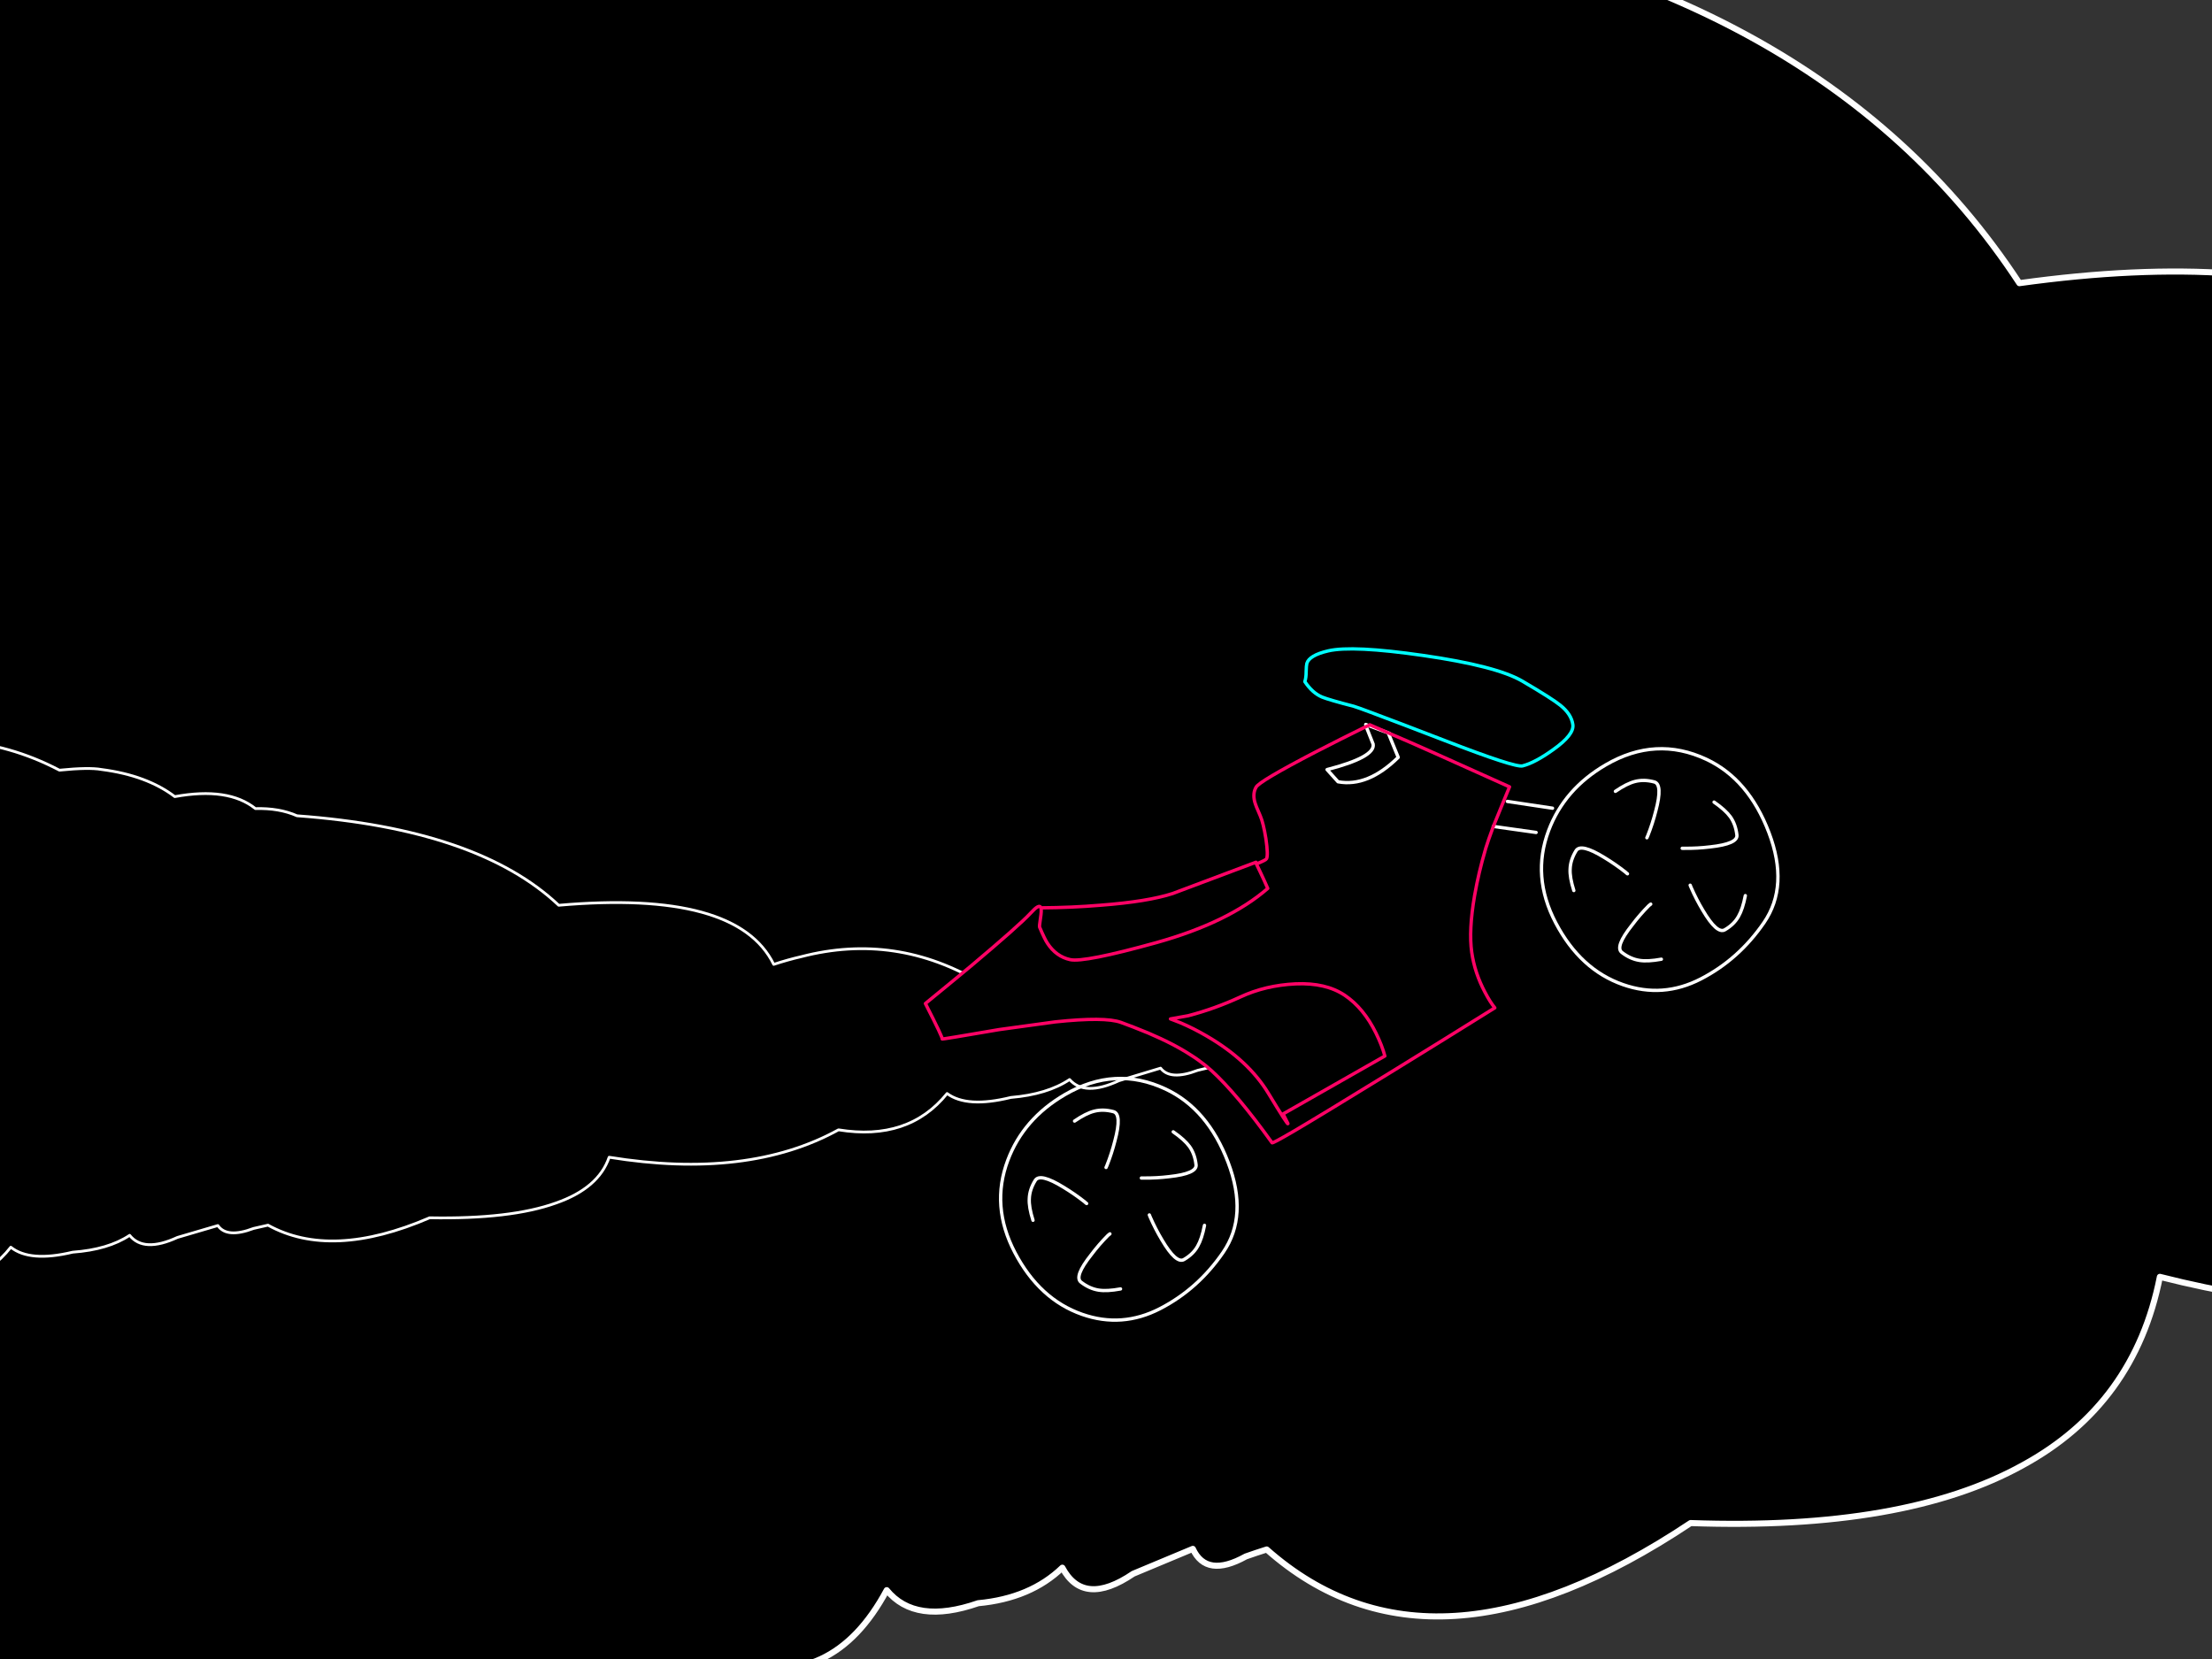 <?xml version="1.0" encoding="utf-8"?>
<svg id="EdithAnim11" image-rendering="inherit" baseProfile="basic" version="1.1" x="0px" y="0px" width="800" height="600" xmlns="http://www.w3.org/2000/svg" xmlns:xlink="http://www.w3.org/1999/xlink">
  <rect width="100%" height="100%" fill="#333333" stroke="none"/>
  <defs>
    <g id="Bike-Wheel" overflow="visible">
      <path id="Layer5_0_1_STROKES" stroke="#FFF" stroke-width="1" stroke-linejoin="round" stroke-linecap="round" fill="none" d="M2.05 -34.85Q-12.35 -34.85 -22.65 -26.45 -34 -17.2 -34.7 -1.55 -35.4 14.3 -26.6 24.6 -18.4 34.2 -5.6 34.85 7.15 35.5 19.2 29.8 31.25 24.1 34.05 7.25 36.85 -9.65 28.9 -21.15 19.4 -34.85 2.05 -34.85Z" test="Bike Wheel"/>
      <path id="Layer4_0_1_STROKES" stroke="#FFF" stroke-width="1" stroke-linejoin="round" stroke-linecap="round" fill="none" d="M.55 -26.55Q4.65 -26.85 7.1 -26.15 9.75 -25.4 12 -23.15 13.95 -21.25 8 -15.35 5.3 -12.6 2.25 -10.2 1.95 -10 1.7 -9.8M24.45 -8.9Q26.2 -5.15 26.45 -2.65 26.7 .1 25.4 3.05 24.35 5.5 16.7 2.1 13.2 .6 9.85 -1.4 9.5 -1.6 9.25 -1.75M18.45 20Q15.75 23.1 13.55 24.35 11.2 25.75 8 25.75 5.3 25.75 5.25 17.4 5.2 13.55 5.65 9.7 5.7 9.35 5.75 9M-25.15 -7.15Q-24.25 -11.2 -22.85 -13.3 -21.4 -15.6 -18.6 -17.1 -16.2 -18.45 -12.25 -11.05 -10.4 -7.65 -9 -4.1 -8.9 -3.7 -8.75 -3.4M-12.85 23.8Q-16.75 22.4 -18.7 20.8 -20.85 19.05 -22.05 16.1 -23.1 13.6 -15.3 10.55 -11.75 9.05 -8 8.05 -7.65 8 -7.3 7.95" test="Bike Wheel"/>
    </g>
  </defs>
  <g id="19_Motorbikesf87r1" overflow="visible">
    <g id="Smokef13r1">
      <path fill="#000" stroke="none" d="M239.669,-79.527 Q219.412,-138.27 123.928,-125.643 75.748,-193.61 -41.418,-201.845 -41.418,221.215 -41.418,644.274 -6.706,696.319 54.067,659.207 135.863,665.466 146.594,617.263 218.207,638.455 264.854,601.123 300.989,611.883 320.699,575.1 330.992,587.727 353.768,579.822 372.712,578.065 384.209,566.975 391.874,581.359 409.832,569.171 420.563,564.669 431.404,560.167 436.331,570.818 450.566,562.912 454.289,561.595 458.122,560.387 517.799,613.201 611.422,550.834 688.948,553.579 731.653,529.863 772.058,507.793 781.147,461.787 913.094,495.385 998.504,421.051 1064.971,438.07 1100.996,367.139 1119.611,389.099 1161.331,373.068 1196.152,368.457 1217.066,346.387 1230.863,371.97 1263.713,348.253 1283.423,338.92 1303.133,329.478 1312.003,348.363 1338.173,332.881 1352.189,327.611 1366.096,322.341 1386.791,321.462 1407.487,320.584 1407.487,316.96 1408.472,308.835 1408.91,305.102 1409.348,301.369 1409.348,296.318 1409.348,291.267 1402.231,292.695 1395.113,294.232 1392.266,282.813 1389.967,281.934 1369.052,272.601 1359.416,278.97 1342.444,267.55 1319.449,268.758 1293.826,236.806 1242.251,251.849 1217.942,223.411 1179.946,213.968 1176.113,212.98 1172.281,212.101 1160.783,208.149 1132.751,212.101 1050.736,139.853 959.522,176.636 946.492,181.577 933.352,188.604 901.159,78.694 730.339,102.411 656.426,-10.244 483.307,-31.655 473.671,-38.023 460.64,-37.474 445.858,-55.042 416.95,-47.246 401.51,-64.485 377.092,-69.316 370.193,-71.183 354.316,-68.877 300.332,-110.711 239.669,-79.527Z" test="Smoke_1" stroke-width="2.193"/>
      <path id="Layer2_0_1_STROKES" stroke="#FFF" stroke-width="2.193" stroke-linejoin="round" stroke-linecap="round" fill="none" d="M1407.487,320.584 Q1386.791,321.462 1366.096,322.341 1352.189,327.611 1338.173,332.881 1312.003,348.363 1303.133,329.478 1283.423,338.92 1263.713,348.253 1230.863,371.97 1217.066,346.387 1196.152,368.457 1161.331,373.068 1119.611,389.099 1100.996,367.139 1064.971,438.07 998.504,421.051 913.094,495.385 781.147,461.787 772.058,507.793 731.653,529.863 688.948,553.579 611.422,550.834 517.799,613.201 458.122,560.387 454.289,561.595 450.566,562.912 436.331,570.818 431.404,560.167 420.563,564.669 409.832,569.171 391.874,581.359 384.209,566.975 372.712,578.065 353.768,579.822 330.992,587.727 320.699,575.1 300.989,611.883 264.854,601.123 218.207,638.455 146.594,617.263 135.863,665.466 54.067,659.207 -6.706,696.319 -41.418,644.274 -41.418,221.215 -41.418,-201.845 75.748,-193.61 123.928,-125.643 219.412,-138.27 239.669,-79.527 300.332,-110.711 354.316,-68.877 370.193,-71.183 377.092,-69.316 401.51,-64.485 416.95,-47.246 445.858,-55.042 460.64,-37.474 473.671,-38.023 483.307,-31.655 656.426,-10.244 730.339,102.411 901.159,78.694 933.352,188.604 946.492,181.577 959.522,176.636 1050.736,139.853 1132.751,212.101 1160.783,208.149 1172.281,212.101 1176.113,212.98 1179.946,213.968 1217.942,223.411 1242.251,251.849 1293.826,236.806 1319.449,268.758 1342.444,267.55 1359.416,278.97 1369.052,272.601 1389.967,281.934 1392.266,282.813 1395.113,294.232 1402.231,292.695 1409.348,291.267 1409.348,296.318 1409.348,301.369 1408.91,305.102 1408.472,308.835 1407.487,316.96 1407.487,320.584Z" test="Smoke_1"/>
    </g>
    <g id="Smokef10r1">
      <path fill="#000" stroke="none" d="M63.214,288.109 Q53.091,280.416 36.714,278.303 32.209,277.471 21.503,278.545 -14.378,259.765 -54.923,273.971 -67.378,247.534 -131.72,253.355 -162.884,222.828 -241.695,219.224 -241.695,352.731 -241.695,486.237 -218.322,509.106 -176.823,491.851 -120.961,494.103 -114.177,471.858 -65.417,480.763 -33.882,463.403 -9.29,467.908 3.907,451.068 10.797,456.577 26.273,452.869 39.152,451.934 46.89,446.771 51.978,453.147 64.168,447.533 71.482,445.385 78.796,443.237 82.029,447.949 91.728,444.276 94.325,443.687 96.922,443.098 119.818,455.745 155.381,440.43 184.69,440.984 201.067,435.094 216.49,429.723 220.306,418.531 270.444,426.674 303.251,408.621 328.585,412.745 342.524,395.489 349.732,400.825 365.579,396.91 378.776,395.801 386.832,390.43 392.238,396.632 404.693,390.846 412.219,388.594 419.745,386.307 423.243,390.881 433.154,387.104 438.507,385.822 443.86,384.54 451.757,384.332 459.601,384.089 459.601,382.946 460.078,380.382 460.29,379.204 460.502,378.025 460.502,376.432 460.502,374.838 457.799,375.219 455.096,375.565 453.983,372.828 453.082,372.62 445.132,370.368 441.422,371.927 434.903,369.19 426.158,369.502 416.194,361.809 396.584,365.482 387.203,358.656 372.734,356.404 371.303,356.127 369.819,355.919 365.526,354.81 355.032,355.642 324.08,337.104 289.842,345.974 284.86,347.118 279.825,348.781 266.628,321.754 202.074,327.402 172.871,299.82 107.416,295.039 101.003,292.197 92.364,292.44 82.612,284.574 63.214,288.109Z" test="Smoke_22" vector-effect="non-scaling-stroke" stroke-width="1"/>
      <path id="Layer1_0_1_STROKES" stroke="#FFF" stroke-width="1" stroke-linejoin="round" stroke-linecap="round" fill="none" d="M459.601,384.089 Q451.757,384.332 443.86,384.54 438.507,385.822 433.154,387.104 423.243,390.881 419.745,386.307 412.219,388.594 404.693,390.846 392.238,396.632 386.832,390.43 378.776,395.801 365.579,396.91 349.732,400.825 342.524,395.489 328.585,412.745 303.251,408.621 270.444,426.674 220.306,418.531 216.49,429.723 201.067,435.094 184.69,440.984 155.381,440.43 119.818,455.745 96.922,443.098 94.325,443.687 91.728,444.276 82.029,447.949 78.796,443.237 71.482,445.385 64.168,447.533 51.978,453.147 46.89,446.771 39.152,451.934 26.273,452.869 10.797,456.577 3.907,451.068 -9.29,467.908 -33.882,463.403 -65.417,480.763 -114.177,471.858 -120.961,494.103 -176.823,491.851 -218.322,509.106 -241.695,486.237 -241.695,352.731 -241.695,219.224 -162.884,222.828 -131.72,253.355 -67.378,247.534 -54.923,273.971 -14.378,259.765 21.503,278.545 32.209,277.471 36.714,278.303 53.091,280.416 63.214,288.109 82.612,284.574 92.364,292.44 101.003,292.197 107.416,295.039 172.871,299.82 202.074,327.402 266.628,321.754 279.825,348.781 284.86,347.118 289.842,345.974 324.08,337.104 355.032,355.642 365.526,354.81 369.819,355.919 371.303,356.127 372.734,356.404 387.203,358.656 396.584,365.482 416.194,361.809 426.158,369.502 434.903,369.19 441.422,371.927 445.132,370.368 453.082,372.62 453.983,372.828 455.096,375.565 457.799,375.219 460.502,374.838 460.502,376.432 460.502,378.025 460.29,379.204 460.078,380.382 459.601,382.946 459.601,384.089Z" test="Smoke_22" vector-effect="non-scaling-stroke"/>
    </g>
    <g id="MotorBikePinkf6r1">
      <g id="RedBike-container">
        <path fill="#000" stroke="none" d="M378.823,341.145 Q381.972,345.952 387.024,347.065 392.075,348.177 418.248,340.904 444.39,333.579 458.496,321.309 457.259,318.465 455.696,315.181 L454.384,312.449 Q454.457,312.421 454.489,312.388 L454.237,311.836 424.126,323.15 Q415.137,326.079 398.004,327.388 387.746,328.259 376.462,328.33 376.762,329.204 376.299,332.13 375.857,334.973 375.988,335.317 377.837,339.692 378.823,341.145 M545.169,289.847 L543.974,289.355 540.088,298.888 555.549,301.068 558.626,302.632 Q561.57,297.063 563.525,293.278 L561.486,292.298 545.169,289.847 M496.61,269.124 Q497.45,273.807 479.954,278.334 L483.917,282.737 Q494.655,284.732 505.686,273.904 L502.061,265.04 494.937,262.409 Q494.489,262.6 494.093,262.76 L496.61,269.124 M479.954,278.334 Q497.45,273.807 496.61,269.124 L494.093,262.76 Q484.906,267.272 475.55,272.091 455.428,282.552 454.291,284.682 453.02,286.82 453.757,289.886 454.152,291.404 455.793,295.062 456.9,297.563 457.839,303.377 458.704,309.304 458.056,310.591 457.848,311.055 454.489,312.388 454.457,312.421 454.384,312.449 L455.696,315.181 Q457.259,318.465 458.496,321.309 444.39,333.579 418.248,340.904 392.075,348.177 387.024,347.065 381.972,345.952 378.823,341.145 377.837,339.692 375.988,335.317 375.857,334.973 376.299,332.13 376.762,329.204 376.462,328.33 376.429,328.213 376.341,328.121 375.755,326.902 372.791,330.188 368.535,334.764 351.219,349.322 342.504,356.564 334.682,362.937 341.117,375.547 340.751,375.76 340.386,375.973 361.351,372.362 381.29,369.628 381.611,369.58 399.653,367.671 405.418,369.767 410.212,371.518 414.272,373.208 414.746,373.422 415.272,373.605 417.786,374.675 419.98,375.686 420.125,375.772 420.206,375.834 421.015,376.192 421.74,376.549 427.021,379.135 431.233,381.925 432.445,382.687 433.554,383.51 436.079,385.325 438.147,387.196 447.433,395.699 460.061,413.301 460.226,413.585 467.364,409.397 467.445,409.385 467.468,409.336 477.431,403.531 500.594,389.276 502.268,388.248 503.926,387.195 522.296,375.937 540.62,364.498 538.947,362.466 537.097,358.93 533.345,351.887 532.272,344.403 531.143,336.463 533.296,323.954 534.806,315.385 537.169,307.438 537.204,307.138 537.321,306.86 538.241,303.878 540.088,298.888 L543.974,289.355 545.942,284.573 Q530.112,277.441 520.192,273.006 520.185,272.992 520.109,272.984 506.91,267.072 504.4,266.055 L502.535,265.254 502.061,265.04 505.686,273.904 Q494.655,284.732 483.917,282.737 L479.954,278.334 M468.602,355.828 Q479.508,355.349 486.41,359.998 493.229,364.625 497.649,373.655 499.859,378.17 500.856,381.923 L464.051,402.868 465.788,406.33 Q465.991,407.4 458.73,395.411 451.468,383.423 436.373,374.668 431.705,371.934 426.78,369.839 L423.285,368.519 429.734,367.349 Q439.32,364.843 448.523,360.601 457.645,356.338 468.602,355.828 M486.41,359.998 Q479.508,355.349 468.602,355.828 457.645,356.338 448.523,360.601 439.32,364.843 429.734,367.349 L423.285,368.519 426.78,369.839 Q431.705,371.934 436.373,374.668 451.468,383.423 458.73,395.411 465.991,407.4 465.788,406.33 L464.051,402.868 500.856,381.923 Q499.859,378.17 497.649,373.655 493.229,364.625 486.41,359.998 M514.704,237.056 Q489.131,233.354 480.329,235.405 473.501,237.004 472.633,239.956 472.437,240.7 472.388,242.895 472.391,245.061 471.916,246.526 474.669,250.654 478.173,252.109 480.729,253.137 489.619,255.439 490.844,255.782 496.796,258.04 496.873,258.045 496.879,258.062 505.229,261.153 522.57,267.846 548.021,277.7 550.683,276.989 555.184,275.836 561.784,271.083 569.345,265.701 568.843,262.079 568.333,258.322 564.365,255.11 561.423,252.699 550.596,246.352 541.26,240.884 514.704,237.056Z" test="RedBike container" stroke-width="1.208"/>
        <path id="Layer3_0_1_STROKES" stroke="#0FF" stroke-width="1.208" stroke-linejoin="round" stroke-linecap="round" fill="none" d="M471.916,246.526 Q472.391,245.061 472.388,242.895 472.437,240.7 472.633,239.956 473.501,237.004 480.329,235.405 489.131,233.354 514.704,237.056 541.26,240.884 550.596,246.352 561.423,252.699 564.365,255.11 568.333,258.322 568.843,262.079 569.345,265.701 561.784,271.083 555.184,275.836 550.683,276.989 548.021,277.7 522.57,267.846 505.229,261.153 496.92,258.073 496.873,258.045 496.823,258.025 490.844,255.782 489.619,255.439 480.729,253.137 478.173,252.109 474.669,250.654 471.916,246.526Z" test="RedBike container"/>
        <path id="Layer3_0_2_STROKES" stroke="#FFF" stroke-width="1.208" stroke-linejoin="round" stroke-linecap="round" fill="none" d="M502.061,265.04 L505.686,273.904 Q494.655,284.732 483.917,282.737 L479.954,278.334 Q497.45,273.807 496.61,269.124 L494.093,262.76 M502.535,265.254 L502.061,265.04 494.937,262.409 M494.093,262.76 L493.937,262.012 494.937,262.409 M561.486,292.298 L545.169,289.847 M540.088,298.888 L555.549,301.068" test="RedBike container"/>
        <path id="Layer3_0_3_STROKES" stroke="#FF0265" stroke-width="1.208" stroke-linejoin="round" stroke-linecap="round" fill="none" d="M494.093,262.76 Q484.906,267.272 475.55,272.091 455.428,282.552 454.291,284.682 453.02,286.82 453.757,289.886 454.152,291.404 455.793,295.062 456.9,297.563 457.839,303.377 458.704,309.304 458.056,310.591 457.848,311.055 454.53,312.399 454.457,312.421 454.384,312.449 L455.696,315.181 Q457.259,318.465 458.496,321.309 444.39,333.579 418.248,340.904 392.075,348.177 387.024,347.065 381.972,345.952 378.823,341.145 377.837,339.692 375.988,335.317 375.857,334.973 376.299,332.13 376.762,329.204 376.462,328.33 376.429,328.213 376.382,328.132 375.755,326.902 372.791,330.188 368.535,334.764 351.219,349.322 342.504,356.564 334.682,362.937 341.117,375.547 340.751,375.76 340.386,375.973 361.351,372.362 381.29,369.628 381.611,369.58 399.653,367.671 405.418,369.767 410.212,371.518 414.272,373.208 414.746,373.422 415.272,373.605 417.786,374.675 419.995,375.713 420.125,375.772 420.247,375.845 421.015,376.192 421.74,376.549 427.021,379.135 431.233,381.925 432.445,382.687 433.554,383.51 436.079,385.325 438.147,387.196 447.433,395.699 460.061,413.301 460.226,413.585 467.379,409.423 467.445,409.385 467.51,409.347 477.431,403.531 500.594,389.276 502.268,388.248 503.942,387.221 522.296,375.937 540.62,364.498 538.947,362.466 537.097,358.93 533.345,351.887 532.272,344.403 531.143,336.463 533.296,323.954 534.806,315.385 537.169,307.438 537.204,307.138 537.321,306.86 538.241,303.878 540.088,298.888 L543.974,289.355 545.942,284.573 Q530.112,277.441 520.233,273.017 520.185,272.992 520.136,272.969 506.91,267.072 504.4,266.055 L502.535,265.254 M494.093,262.76 Q494.489,262.6 494.937,262.409 495.145,262.287 495.406,262.135 L502.061,265.04 M376.462,328.33 Q387.746,328.259 398.004,327.388 415.137,326.079 424.126,323.15 L454.237,311.836 M426.78,369.839 Q431.705,371.934 436.373,374.668 451.468,383.423 458.73,395.411 465.991,407.4 465.788,406.33 L464.051,402.868 500.856,381.923 Q499.859,378.17 497.649,373.655 493.229,364.625 486.41,359.998 479.508,355.349 468.602,355.828 457.645,356.338 448.523,360.601 439.32,364.843 429.734,367.349 L423.311,368.503 426.78,369.839Z" test="RedBike container"/>
        <use xlink:href="#Bike-Wheel" transform="matrix(1.044 -.608 .608 1.044 599.8 314.25)"/>
        <use xlink:href="#Bike-Wheel" transform="matrix(1.044 -.608 .608 1.044 404.2 433.5)"/>
      </g>
    </g>
  </g>
</svg>